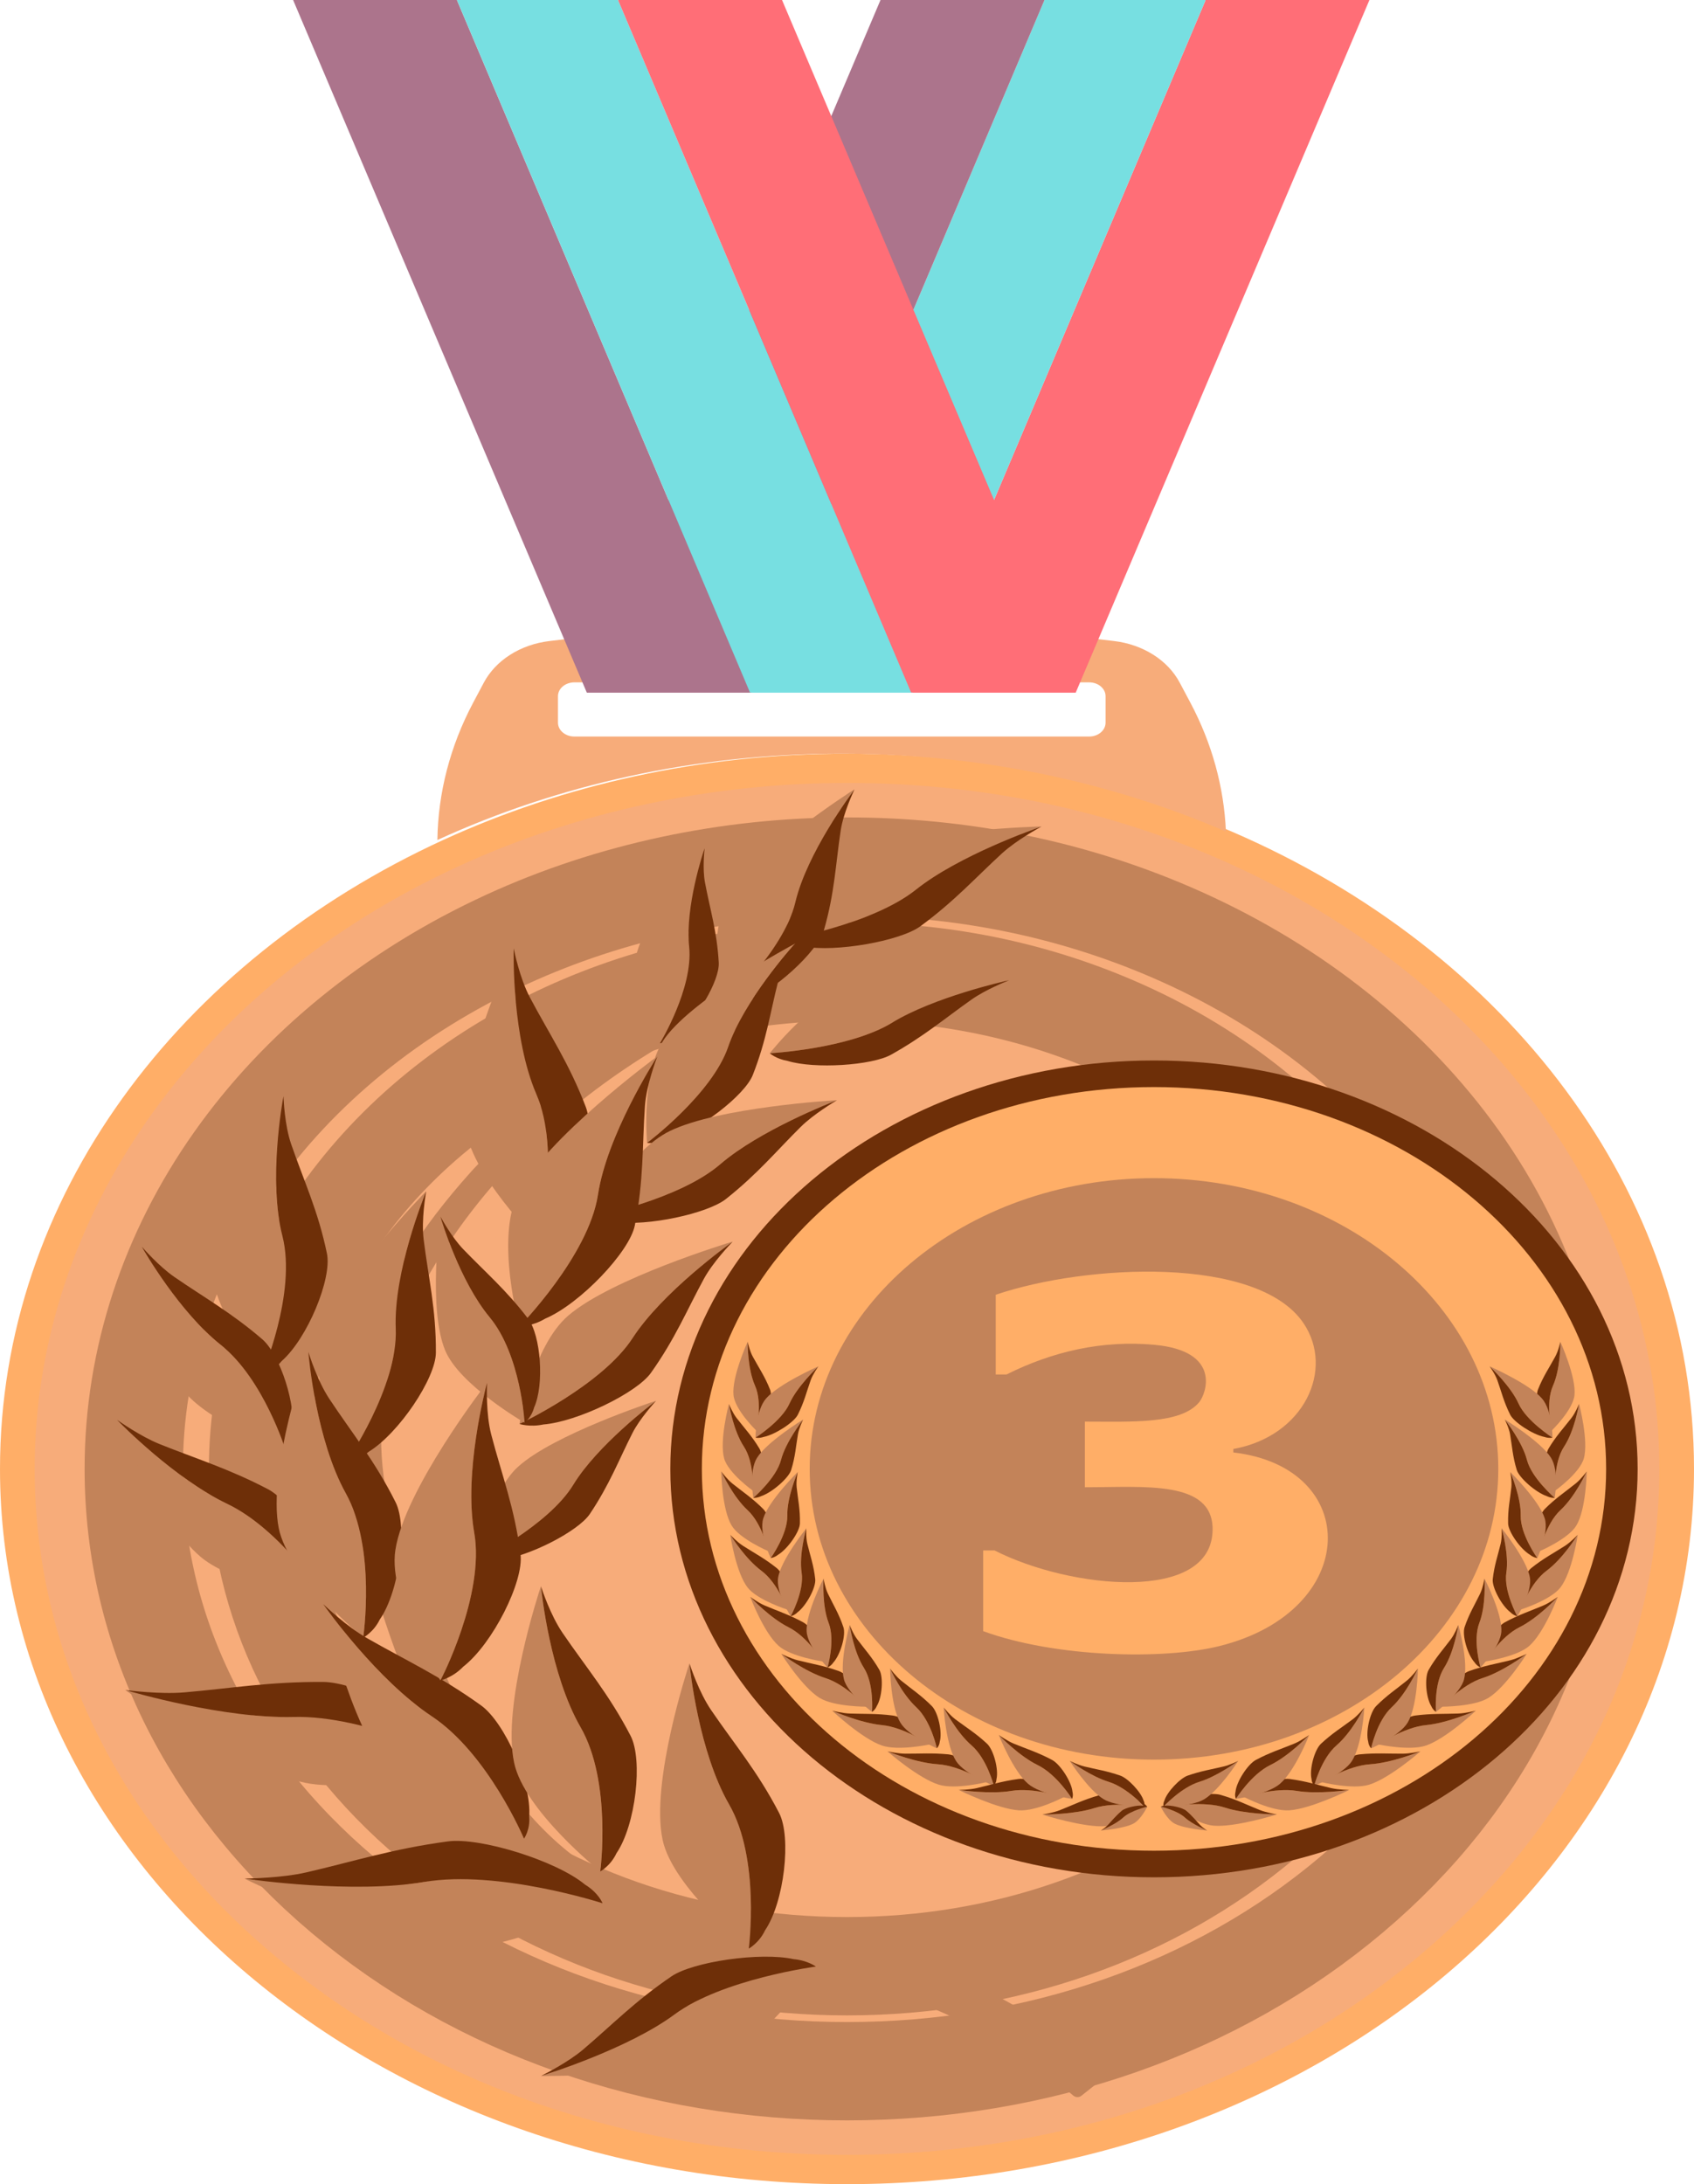 <svg width="45" height="58" viewBox="0 0 45 58" fill="none" xmlns="http://www.w3.org/2000/svg">
<g id="Group 29">
<path id="path310" d="M32.719 22.082C40.009 25.223 45 31.622 45 39.006C45 49.496 34.926 58 22.499 58C10.073 58 0 49.496 0 39.006C0 31.796 4.759 25.524 11.773 22.306C14.96 20.845 18.615 20.014 22.499 20.014C26.179 20.014 29.653 20.759 32.719 22.082Z" fill="#FFAE67"/>
<path id="path312" d="M22.499 57.222C16.735 57.222 11.317 55.328 7.241 51.887C3.166 48.446 0.921 43.872 0.921 39.006C0.921 32.322 5.248 26.184 12.212 22.989C15.349 21.551 18.907 20.791 22.499 20.791C25.952 20.791 29.249 21.458 32.3 22.774C35.789 24.277 38.732 26.557 40.812 29.365C42.949 32.251 44.079 35.585 44.079 39.006C44.079 43.872 41.834 48.446 37.759 51.887C33.683 55.328 28.263 57.222 22.499 57.222Z" fill="#F7AC7A"/>
<path id="path314" d="M22.5 55.001C17.439 55.001 12.681 53.337 9.102 50.316C5.524 47.295 3.553 43.279 3.553 39.006C3.553 33.137 7.352 27.748 13.468 24.943C16.222 23.68 19.345 23.012 22.5 23.012C25.532 23.012 28.427 23.598 31.106 24.753C34.169 26.074 36.753 28.075 38.58 30.541C40.456 33.075 41.448 36.002 41.448 39.006C41.448 43.279 39.477 47.295 35.898 50.316C32.319 53.337 27.561 55.001 22.5 55.001Z" stroke="#C38359" stroke-width="2.611" stroke-miterlimit="10"/>
<path id="path316" d="M22.5 49.852C19.067 49.852 15.841 48.724 13.415 46.676C10.988 44.627 9.652 41.904 9.652 39.006C9.652 35.027 12.228 31.372 16.375 29.47C18.242 28.614 20.36 28.161 22.5 28.161C24.555 28.161 26.518 28.558 28.335 29.342C30.412 30.237 32.164 31.594 33.403 33.266C34.675 34.984 35.348 36.969 35.348 39.006C35.348 41.904 34.011 44.627 31.585 46.676C29.158 48.724 25.931 49.852 22.5 49.852V49.852Z" stroke="#F7AC7A" stroke-width="1.865" stroke-miterlimit="10"/>
<path id="path318" d="M22.5 52.213C18.321 52.213 14.392 50.839 11.438 48.345C8.483 45.85 6.855 42.534 6.855 39.006C6.855 34.16 9.992 29.711 15.042 27.394C17.316 26.352 19.895 25.8 22.5 25.8C25.003 25.8 27.393 26.284 29.605 27.238C32.135 28.328 34.268 29.981 35.776 32.017C37.326 34.109 38.145 36.526 38.145 39.006C38.145 42.534 36.517 45.85 33.562 48.345C30.607 50.839 26.679 52.213 22.5 52.213V52.213Z" stroke="#C38359" stroke-width="2.611" stroke-miterlimit="10"/>
<path id="path320" d="M29.369 19.19V18.488C29.369 18.284 29.174 18.12 28.933 18.12H15.258C15.017 18.12 14.822 18.284 14.822 18.488V19.19C14.822 19.394 15.017 19.559 15.258 19.559H28.933C29.174 19.559 29.369 19.394 29.369 19.19ZM31.624 18.664C32.197 19.743 32.515 20.904 32.566 22.082C29.5 20.759 26.025 20.013 22.346 20.013C18.461 20.013 14.807 20.845 11.619 22.306C11.636 21.051 11.959 19.811 12.567 18.664L12.851 18.13C13.168 17.532 13.827 17.114 14.596 17.023L15.434 16.924C19.853 16.401 24.338 16.401 28.758 16.924L29.595 17.023C30.364 17.114 31.023 17.532 31.34 18.13L31.624 18.664Z" fill="#F7AC7A"/>
<path id="path322" d="M36.378 -1.33514e-05L28.577 18.39H24.242L32.021 0.015V-1.33514e-05H36.378Z" fill="#FF6E77"/>
<path id="path324" d="M32.021 -1.33514e-05V0.015L24.242 18.39H19.962L27.74 0.015V-1.33514e-05H32.021Z" fill="#77DFE1"/>
<path id="path326" d="M27.74 -1.33514e-05V0.015L19.961 18.39H15.588L23.39 -1.33514e-05H27.74Z" fill="#AC748C"/>
<path id="path328" d="M43.503 39.007C43.503 44.997 37.751 49.852 30.655 49.852C23.559 49.852 17.807 44.997 17.807 39.007C17.807 33.017 23.559 28.161 30.655 28.161C37.751 28.161 43.503 33.017 43.503 39.007Z" fill="#6E2F08"/>
<path id="path330" d="M7.786 -1.33514e-05L15.587 18.39H19.922L12.143 0.015V-1.33514e-05H7.786Z" fill="#AC748C"/>
<path id="path332" d="M12.144 -1.33514e-05V0.015L19.923 18.39H24.203L16.424 0.015V-1.33514e-05H12.144Z" fill="#77DFE1"/>
<path id="path334" d="M16.424 -1.33514e-05V0.015L24.203 18.39H28.576L20.774 -1.33514e-05H16.424Z" fill="#FF6E77"/>
<path id="path336" d="M42.666 39.007C42.666 44.606 37.289 49.146 30.655 49.146C24.021 49.146 18.644 44.606 18.644 39.007C18.644 33.407 24.021 28.867 30.655 28.867C37.289 28.867 42.666 33.407 42.666 39.007Z" fill="#FFAE67"/>
<path id="path338" d="M39.801 39.007C39.801 43.271 35.706 46.727 30.655 46.727C25.604 46.727 21.509 43.271 21.509 39.007C21.509 34.743 25.604 31.286 30.655 31.286C35.706 31.286 39.801 34.743 39.801 39.007Z" fill="#C38359"/>
<path id="path340" d="M19.861 35.629C19.861 35.63 19.862 35.631 19.862 35.632C19.861 35.679 19.858 36.353 20.058 36.8C20.265 37.265 20.088 37.986 20.088 37.986C20.088 37.986 19.525 37.444 19.485 37.047C19.436 36.57 19.848 35.658 19.861 35.629Z" fill="#C38359"/>
<path id="path342" d="M19.996 36.023C20.155 36.317 20.319 36.552 20.457 36.903C20.537 37.107 20.418 37.631 20.237 37.848C20.178 37.947 20.089 37.986 20.089 37.986C20.089 37.986 20.265 37.265 20.058 36.8C19.858 36.353 19.861 35.679 19.862 35.632C19.868 35.657 19.913 35.87 19.996 36.023Z" fill="#6E2F08"/>
<path id="path344" d="M21.742 36.282C21.741 36.282 21.741 36.283 21.741 36.283C21.703 36.318 21.174 36.823 20.973 37.27C20.766 37.734 20.07 38.178 20.07 38.178C20.07 38.178 20.07 37.457 20.351 37.136C20.687 36.751 21.71 36.295 21.742 36.282Z" fill="#C38359"/>
<path id="path346" d="M21.535 36.652C21.425 36.961 21.364 37.229 21.193 37.569C21.094 37.768 20.595 38.095 20.289 38.157C20.167 38.198 20.07 38.178 20.07 38.178C20.07 38.178 20.766 37.735 20.973 37.27C21.174 36.823 21.703 36.318 21.741 36.283C21.725 36.306 21.593 36.49 21.535 36.652Z" fill="#6E2F08"/>
<path id="path348" d="M19.364 37.281C19.364 37.282 19.364 37.282 19.364 37.283C19.372 37.329 19.486 37.997 19.761 38.415C20.046 38.849 19.997 39.584 19.997 39.584C19.997 39.584 19.345 39.117 19.237 38.73C19.106 38.264 19.355 37.31 19.364 37.281Z" fill="#C38359"/>
<path id="path350" d="M19.565 37.653C19.774 37.924 19.977 38.137 20.174 38.467C20.289 38.659 20.262 39.192 20.12 39.429C20.079 39.534 19.998 39.584 19.998 39.584C19.998 39.584 20.047 38.849 19.761 38.415C19.486 37.997 19.372 37.329 19.365 37.283C19.375 37.308 19.457 37.512 19.565 37.653Z" fill="#6E2F08"/>
<path id="path352" d="M21.338 37.694C21.337 37.694 21.337 37.695 21.337 37.695C21.306 37.735 20.869 38.299 20.749 38.767C20.624 39.252 20.012 39.776 20.012 39.776C20.012 39.776 19.888 39.063 20.11 38.712C20.375 38.288 21.308 37.711 21.338 37.694Z" fill="#C38359"/>
<path id="path354" d="M21.197 38.086C21.142 38.405 21.128 38.678 21.017 39.035C20.954 39.244 20.517 39.629 20.225 39.728C20.112 39.784 20.012 39.776 20.012 39.776C20.012 39.776 20.623 39.252 20.748 38.767C20.869 38.299 21.305 37.735 21.336 37.695C21.324 37.72 21.226 37.919 21.197 38.086Z" fill="#6E2F08"/>
<path id="path356" d="M19.159 39.074C19.16 39.074 19.16 39.075 19.16 39.075C19.18 39.119 19.474 39.746 19.857 40.1C20.253 40.466 20.407 41.19 20.407 41.19C20.407 41.19 19.645 40.864 19.434 40.508C19.178 40.08 19.159 39.104 19.159 39.074Z" fill="#C38359"/>
<path id="path358" d="M19.457 39.397C19.735 39.62 19.991 39.787 20.272 40.069C20.437 40.233 20.558 40.757 20.484 41.015C20.473 41.126 20.408 41.19 20.408 41.19C20.408 41.19 20.254 40.466 19.857 40.1C19.474 39.746 19.181 39.119 19.161 39.075C19.177 39.097 19.313 39.281 19.457 39.397Z" fill="#6E2F08"/>
<path id="path360" d="M21.191 39.089C21.191 39.09 21.191 39.091 21.191 39.091C21.172 39.135 20.902 39.77 20.913 40.248C20.924 40.745 20.473 41.374 20.473 41.374C20.473 41.374 20.157 40.705 20.276 40.32C20.419 39.856 21.168 39.112 21.191 39.089Z" fill="#C38359"/>
<path id="path362" d="M21.163 39.498C21.197 39.82 21.259 40.088 21.249 40.457C21.244 40.672 20.925 41.133 20.669 41.286C20.574 41.363 20.474 41.374 20.474 41.374C20.474 41.374 20.925 40.745 20.914 40.248C20.903 39.77 21.172 39.135 21.192 39.091C21.187 39.117 21.145 39.33 21.163 39.498Z" fill="#6E2F08"/>
<path id="path364" d="M19.399 40.755C19.399 40.756 19.4 40.756 19.4 40.757C19.426 40.798 19.799 41.394 20.226 41.71C20.667 42.037 20.915 42.743 20.915 42.743C20.915 42.743 20.115 42.489 19.858 42.155C19.549 41.753 19.403 40.785 19.399 40.755Z" fill="#C38359"/>
<path id="path366" d="M19.737 41.049C20.041 41.244 20.317 41.387 20.634 41.641C20.819 41.789 21.007 42.299 20.968 42.562C20.971 42.673 20.914 42.743 20.914 42.743C20.914 42.743 20.667 42.037 20.225 41.71C19.799 41.394 19.425 40.798 19.4 40.757C19.419 40.777 19.578 40.946 19.737 41.049Z" fill="#6E2F08"/>
<path id="path368" d="M21.421 40.582C21.421 40.583 21.421 40.583 21.421 40.584C21.408 40.63 21.222 41.285 21.295 41.76C21.371 42.252 21.005 42.92 21.005 42.92C21.005 42.92 20.603 42.284 20.671 41.89C20.753 41.416 21.401 40.607 21.421 40.582Z" fill="#C38359"/>
<path id="path370" d="M21.445 40.991C21.521 41.308 21.617 41.568 21.656 41.936C21.679 42.151 21.422 42.638 21.186 42.814C21.102 42.899 21.004 42.92 21.004 42.92C21.004 42.92 21.371 42.252 21.295 41.76C21.222 41.285 21.407 40.63 21.421 40.584C21.419 40.61 21.406 40.826 21.445 40.991Z" fill="#6E2F08"/>
<path id="path372" d="M19.928 42.404C19.928 42.404 19.929 42.404 19.929 42.405C19.964 42.442 20.462 42.969 20.95 43.213C21.456 43.465 21.854 44.12 21.854 44.12C21.854 44.12 21.012 43.996 20.687 43.708C20.294 43.362 19.939 42.433 19.928 42.404Z" fill="#C38359"/>
<path id="path374" d="M20.325 42.639C20.667 42.784 20.969 42.881 21.337 43.081C21.551 43.198 21.848 43.669 21.867 43.934C21.895 44.042 21.854 44.12 21.854 44.12C21.854 44.12 21.456 43.465 20.95 43.213C20.462 42.969 19.964 42.442 19.93 42.405C19.954 42.422 20.146 42.564 20.325 42.639Z" fill="#6E2F08"/>
<path id="path376" d="M21.877 41.918C21.877 41.918 21.877 41.919 21.877 41.919C21.874 41.967 21.836 42.64 22.012 43.095C22.195 43.566 21.982 44.28 21.982 44.28C21.982 44.28 21.447 43.717 21.428 43.32C21.403 42.841 21.863 41.945 21.877 41.918Z" fill="#C38359"/>
<path id="path378" d="M21.991 42.316C22.135 42.615 22.286 42.856 22.405 43.211C22.475 43.419 22.329 43.937 22.137 44.148C22.073 44.244 21.982 44.28 21.982 44.28C21.982 44.28 22.195 43.566 22.012 43.095C21.836 42.64 21.874 41.967 21.877 41.919C21.882 41.945 21.916 42.159 21.991 42.316Z" fill="#6E2F08"/>
<path id="path380" d="M20.753 43.916C20.754 43.916 20.755 43.916 20.755 43.917C20.797 43.948 21.396 44.394 21.927 44.561C22.478 44.735 23.006 45.321 23.006 45.321C23.006 45.321 22.151 45.323 21.771 45.087C21.313 44.804 20.77 43.943 20.753 43.916Z" fill="#C38359"/>
<path id="path382" d="M21.192 44.089C21.559 44.181 21.877 44.231 22.28 44.374C22.516 44.458 22.905 44.877 22.98 45.135C23.029 45.238 23.005 45.321 23.005 45.321C23.005 45.321 22.478 44.735 21.927 44.561C21.396 44.394 20.796 43.948 20.755 43.917C20.782 43.93 21.001 44.041 21.192 44.089Z" fill="#6E2F08"/>
<path id="path384" d="M22.571 43.149C22.571 43.15 22.572 43.15 22.572 43.151C22.578 43.197 22.681 43.866 22.949 44.288C23.226 44.725 23.164 45.459 23.164 45.459C23.164 45.459 22.521 44.984 22.419 44.596C22.297 44.128 22.563 43.178 22.571 43.149Z" fill="#C38359"/>
<path id="path386" d="M22.766 43.524C22.97 43.797 23.169 44.012 23.36 44.344C23.471 44.538 23.435 45.071 23.29 45.306C23.247 45.411 23.164 45.459 23.164 45.459C23.164 45.459 23.226 44.725 22.948 44.288C22.68 43.866 22.578 43.197 22.572 43.151C22.582 43.176 22.659 43.381 22.766 43.524Z" fill="#6E2F08"/>
<path id="path388" d="M22.103 45.425C22.104 45.426 22.105 45.426 22.105 45.426C22.154 45.448 22.865 45.756 23.428 45.81C24.012 45.865 24.693 46.324 24.693 46.324C24.693 46.324 23.865 46.502 23.428 46.352C22.902 46.172 22.127 45.448 22.103 45.425Z" fill="#C38359"/>
<path id="path390" d="M22.579 45.503C22.962 45.517 23.285 45.5 23.717 45.556C23.97 45.588 24.468 45.915 24.615 46.15C24.693 46.239 24.693 46.325 24.693 46.325C24.693 46.325 24.013 45.865 23.428 45.81C22.865 45.756 22.154 45.448 22.105 45.426C22.135 45.433 22.38 45.496 22.579 45.503Z" fill="#6E2F08"/>
<path id="path392" d="M23.645 44.308C23.645 44.308 23.645 44.309 23.646 44.309C23.666 44.353 23.958 44.981 24.339 45.334C24.735 45.702 24.887 46.426 24.887 46.426C24.887 46.426 24.126 46.098 23.916 45.742C23.661 45.314 23.645 44.338 23.645 44.308Z" fill="#C38359"/>
<path id="path394" d="M23.941 44.631C24.218 44.855 24.473 45.022 24.754 45.305C24.919 45.47 25.037 45.994 24.964 46.252C24.953 46.362 24.887 46.426 24.887 46.426C24.887 46.426 24.735 45.702 24.339 45.334C23.957 44.981 23.665 44.353 23.645 44.309C23.662 44.331 23.797 44.515 23.941 44.631Z" fill="#6E2F08"/>
<path id="path396" d="M23.574 46.506C23.575 46.507 23.576 46.507 23.576 46.507C23.627 46.528 24.349 46.814 24.915 46.85C25.501 46.887 26.201 47.325 26.201 47.325C26.201 47.325 25.382 47.529 24.939 47.392C24.405 47.228 23.599 46.529 23.574 46.506Z" fill="#C38359"/>
<path id="path398" d="M24.054 46.569C24.437 46.571 24.759 46.545 25.193 46.587C25.447 46.612 25.96 46.923 26.116 47.154C26.198 47.241 26.202 47.325 26.202 47.325C26.202 47.325 25.502 46.887 24.916 46.85C24.35 46.814 23.627 46.528 23.577 46.507C23.607 46.513 23.855 46.568 24.054 46.569Z" fill="#6E2F08"/>
<path id="path400" d="M25.068 45.342C25.068 45.343 25.069 45.343 25.069 45.344C25.091 45.387 25.41 46.005 25.806 46.347C26.218 46.702 26.401 47.421 26.401 47.421C26.401 47.421 25.626 47.117 25.4 46.768C25.128 46.347 25.069 45.373 25.068 45.342Z" fill="#C38359"/>
<path id="path402" d="M25.379 45.657C25.665 45.871 25.928 46.031 26.221 46.305C26.392 46.465 26.533 46.984 26.471 47.245C26.464 47.355 26.401 47.421 26.401 47.421C26.401 47.421 26.218 46.702 25.807 46.347C25.41 46.005 25.092 45.387 25.07 45.344C25.088 45.365 25.23 45.544 25.379 45.657Z" fill="#6E2F08"/>
<path id="path404" d="M25.467 47.532C25.468 47.532 25.468 47.531 25.469 47.532C25.524 47.54 26.312 47.651 26.868 47.557C27.444 47.459 28.258 47.722 28.258 47.722C28.258 47.722 27.534 48.104 27.064 48.073C26.498 48.037 25.498 47.547 25.467 47.532Z" fill="#C38359"/>
<path id="path406" d="M25.948 47.483C26.318 47.398 26.619 47.299 27.051 47.241C27.303 47.207 27.896 47.39 28.121 47.576C28.227 47.641 28.258 47.722 28.258 47.722C28.258 47.722 27.444 47.459 26.867 47.557C26.312 47.651 25.524 47.539 25.469 47.531C25.5 47.531 25.756 47.527 25.948 47.483Z" fill="#6E2F08"/>
<path id="path408" d="M27.687 48.185C27.688 48.185 27.688 48.185 27.689 48.185C27.745 48.185 28.544 48.184 29.073 48.013C29.622 47.835 30.477 47.979 30.477 47.979C30.477 47.979 29.838 48.458 29.369 48.494C28.804 48.538 27.721 48.196 27.687 48.185Z" fill="#C38359"/>
<path id="path410" d="M28.152 48.07C28.499 47.933 28.777 47.793 29.191 47.675C29.433 47.606 30.054 47.703 30.312 47.855C30.43 47.904 30.476 47.979 30.476 47.979C30.476 47.979 29.622 47.835 29.073 48.013C28.543 48.184 27.745 48.185 27.689 48.185C27.72 48.18 27.971 48.141 28.152 48.07Z" fill="#6E2F08"/>
<path id="path412" d="M26.532 46.07C26.533 46.071 26.534 46.071 26.534 46.072C26.569 46.108 27.073 46.631 27.564 46.87C28.074 47.118 28.48 47.769 28.48 47.769C28.48 47.769 27.637 47.653 27.308 47.367C26.911 47.025 26.543 46.1 26.532 46.07Z" fill="#C38359"/>
<path id="path414" d="M26.931 46.303C27.275 46.444 27.579 46.538 27.948 46.735C28.165 46.85 28.467 47.318 28.49 47.583C28.518 47.691 28.479 47.769 28.479 47.769C28.479 47.769 28.073 47.118 27.563 46.87C27.073 46.631 26.568 46.108 26.533 46.072C26.557 46.089 26.752 46.228 26.931 46.303Z" fill="#6E2F08"/>
<path id="path416" d="M28.416 46.759C28.416 46.76 28.416 46.76 28.417 46.76C28.454 46.787 28.983 47.173 29.45 47.316C29.933 47.464 30.401 47.973 30.401 47.973C30.401 47.973 29.653 47.981 29.318 47.778C28.914 47.533 28.43 46.783 28.416 46.759Z" fill="#C38359"/>
<path id="path418" d="M28.802 46.908C29.124 46.986 29.403 47.027 29.757 47.15C29.964 47.221 30.309 47.586 30.377 47.811C30.421 47.901 30.401 47.973 30.401 47.973C30.401 47.973 29.933 47.464 29.45 47.316C28.983 47.173 28.453 46.787 28.417 46.76C28.441 46.772 28.634 46.867 28.802 46.908Z" fill="#6E2F08"/>
<path id="path420" d="M29.243 48.611C29.243 48.61 29.243 48.61 29.244 48.61C29.269 48.599 29.638 48.444 29.837 48.263C30.042 48.074 30.477 47.976 30.477 47.976C30.477 47.976 30.311 48.321 30.104 48.428C29.855 48.558 29.261 48.609 29.243 48.611Z" fill="#C38359"/>
<path id="path422" d="M29.426 48.467C29.549 48.337 29.64 48.219 29.8 48.084C29.892 48.005 30.206 47.929 30.367 47.95C30.434 47.95 30.477 47.976 30.477 47.976C30.477 47.976 30.042 48.074 29.837 48.263C29.638 48.444 29.269 48.599 29.244 48.61C29.256 48.602 29.362 48.535 29.426 48.467Z" fill="#6E2F08"/>
<path id="path424" d="M41.449 35.629C41.449 35.63 41.449 35.631 41.449 35.632C41.449 35.679 41.453 36.353 41.253 36.8C41.046 37.265 41.222 37.986 41.222 37.986C41.222 37.986 41.785 37.444 41.825 37.047C41.874 36.57 41.462 35.658 41.449 35.629Z" fill="#C38359"/>
<path id="path426" d="M41.315 36.023C41.156 36.317 40.992 36.552 40.854 36.903C40.774 37.107 40.893 37.631 41.074 37.848C41.133 37.947 41.222 37.986 41.222 37.986C41.222 37.986 41.046 37.265 41.253 36.8C41.453 36.353 41.45 35.679 41.449 35.632C41.443 35.657 41.398 35.87 41.315 36.023Z" fill="#6E2F08"/>
<path id="path428" d="M39.569 36.282C39.57 36.282 39.57 36.283 39.571 36.283C39.608 36.318 40.138 36.823 40.338 37.27C40.545 37.734 41.241 38.178 41.241 38.178C41.241 38.178 41.241 37.457 40.961 37.136C40.624 36.751 39.601 36.295 39.569 36.282Z" fill="#C38359"/>
<path id="path430" d="M39.776 36.652C39.886 36.961 39.947 37.229 40.118 37.569C40.218 37.768 40.717 38.095 41.022 38.157C41.144 38.198 41.242 38.178 41.242 38.178C41.242 38.178 40.546 37.735 40.338 37.27C40.138 36.823 39.608 36.318 39.571 36.283C39.586 36.306 39.719 36.49 39.776 36.652Z" fill="#6E2F08"/>
<path id="path432" d="M41.947 37.281C41.947 37.282 41.946 37.282 41.946 37.283C41.939 37.329 41.825 37.997 41.55 38.415C41.264 38.849 41.313 39.584 41.313 39.584C41.313 39.584 41.965 39.117 42.073 38.73C42.205 38.264 41.955 37.31 41.947 37.281Z" fill="#C38359"/>
<path id="path434" d="M41.745 37.653C41.536 37.924 41.333 38.137 41.136 38.467C41.021 38.659 41.048 39.192 41.19 39.429C41.231 39.534 41.312 39.584 41.312 39.584C41.312 39.584 41.263 38.849 41.549 38.415C41.824 37.997 41.938 37.329 41.945 37.283C41.935 37.308 41.854 37.512 41.745 37.653Z" fill="#6E2F08"/>
<path id="path436" d="M39.974 37.694C39.974 37.694 39.974 37.695 39.975 37.695C40.006 37.735 40.442 38.299 40.563 38.767C40.687 39.252 41.299 39.776 41.299 39.776C41.299 39.776 41.423 39.063 41.202 38.712C40.936 38.288 40.003 37.711 39.974 37.694Z" fill="#C38359"/>
<path id="path438" d="M40.114 38.086C40.169 38.405 40.182 38.678 40.292 39.035C40.357 39.244 40.794 39.629 41.085 39.728C41.199 39.784 41.299 39.776 41.299 39.776C41.299 39.776 40.687 39.252 40.562 38.767C40.442 38.299 40.005 37.735 39.974 37.695C39.986 37.72 40.085 37.919 40.114 38.086Z" fill="#6E2F08"/>
<path id="path440" d="M42.151 39.074C42.151 39.074 42.15 39.075 42.15 39.075C42.13 39.119 41.836 39.746 41.454 40.1C41.057 40.466 40.903 41.19 40.903 41.19C40.903 41.19 41.665 40.864 41.876 40.508C42.132 40.08 42.151 39.104 42.151 39.074Z" fill="#C38359"/>
<path id="path442" d="M41.853 39.397C41.576 39.62 41.32 39.787 41.038 40.069C40.874 40.233 40.753 40.757 40.827 41.015C40.838 41.126 40.903 41.19 40.903 41.19C40.903 41.19 41.057 40.466 41.454 40.1C41.837 39.746 42.13 39.119 42.15 39.075C42.133 39.097 41.998 39.281 41.853 39.397Z" fill="#6E2F08"/>
<path id="path444" d="M40.119 39.089C40.12 39.09 40.119 39.091 40.12 39.091C40.139 39.135 40.408 39.77 40.398 40.248C40.386 40.745 40.837 41.374 40.837 41.374C40.837 41.374 41.154 40.705 41.035 40.32C40.892 39.856 40.143 39.112 40.119 39.089Z" fill="#C38359"/>
<path id="path446" d="M40.148 39.498C40.114 39.82 40.052 40.088 40.062 40.457C40.066 40.672 40.385 41.133 40.642 41.286C40.737 41.363 40.837 41.374 40.837 41.374C40.837 41.374 40.385 40.745 40.397 40.248C40.408 39.77 40.139 39.135 40.119 39.091C40.124 39.117 40.166 39.33 40.148 39.498Z" fill="#6E2F08"/>
<path id="path448" d="M41.912 40.755C41.911 40.756 41.911 40.756 41.91 40.757C41.885 40.798 41.511 41.394 41.085 41.71C40.643 42.037 40.396 42.743 40.396 42.743C40.396 42.743 41.196 42.489 41.452 42.155C41.762 41.753 41.908 40.785 41.912 40.755Z" fill="#C38359"/>
<path id="path450" d="M41.574 41.049C41.269 41.244 40.993 41.387 40.676 41.641C40.491 41.789 40.303 42.299 40.342 42.562C40.339 42.673 40.396 42.743 40.396 42.743C40.396 42.743 40.643 42.037 41.085 41.71C41.511 41.394 41.885 40.798 41.91 40.757C41.891 40.777 41.732 40.946 41.574 41.049Z" fill="#6E2F08"/>
<path id="path452" d="M39.89 40.582C39.89 40.583 39.89 40.583 39.89 40.584C39.904 40.63 40.089 41.285 40.016 41.76C39.939 42.252 40.306 42.92 40.306 42.92C40.306 42.92 40.708 42.284 40.64 41.89C40.558 41.416 39.91 40.607 39.89 40.582Z" fill="#C38359"/>
<path id="path454" d="M39.865 40.991C39.789 41.308 39.694 41.568 39.654 41.936C39.631 42.151 39.889 42.638 40.124 42.814C40.208 42.899 40.306 42.92 40.306 42.92C40.306 42.92 39.939 42.252 40.015 41.76C40.089 41.285 39.903 40.63 39.89 40.584C39.891 40.61 39.904 40.826 39.865 40.991Z" fill="#6E2F08"/>
<path id="path456" d="M41.382 42.404C41.382 42.404 41.381 42.404 41.38 42.405C41.346 42.442 40.848 42.969 40.36 43.213C39.854 43.465 39.456 44.12 39.456 44.12C39.456 44.12 40.297 43.996 40.623 43.708C41.016 43.362 41.371 42.433 41.382 42.404Z" fill="#C38359"/>
<path id="path458" d="M40.986 42.639C40.644 42.784 40.341 42.881 39.974 43.081C39.76 43.198 39.463 43.669 39.444 43.934C39.416 44.042 39.457 44.12 39.457 44.12C39.457 44.12 39.854 43.465 40.361 43.213C40.849 42.969 41.347 42.442 41.381 42.405C41.357 42.422 41.165 42.564 40.986 42.639Z" fill="#6E2F08"/>
<path id="path460" d="M39.434 41.918C39.434 41.918 39.433 41.919 39.434 41.919C39.437 41.967 39.475 42.64 39.299 43.095C39.116 43.566 39.329 44.28 39.329 44.28C39.329 44.28 39.864 43.717 39.883 43.32C39.907 42.841 39.448 41.945 39.434 41.918Z" fill="#C38359"/>
<path id="path462" d="M39.32 42.316C39.176 42.615 39.024 42.856 38.905 43.211C38.836 43.419 38.981 43.937 39.174 44.148C39.238 44.244 39.329 44.28 39.329 44.28C39.329 44.28 39.116 43.566 39.298 43.095C39.475 42.64 39.437 41.967 39.434 41.919C39.429 41.945 39.395 42.159 39.32 42.316Z" fill="#6E2F08"/>
<path id="path464" d="M40.557 43.916C40.556 43.916 40.556 43.916 40.555 43.917C40.514 43.948 39.914 44.394 39.383 44.561C38.832 44.735 38.305 45.321 38.305 45.321C38.305 45.321 39.159 45.323 39.539 45.087C39.998 44.804 40.541 43.943 40.557 43.916Z" fill="#C38359"/>
<path id="path466" d="M40.117 44.089C39.75 44.181 39.433 44.231 39.029 44.374C38.794 44.458 38.405 44.877 38.33 45.135C38.281 45.238 38.304 45.321 38.304 45.321C38.304 45.321 38.832 44.735 39.383 44.561C39.914 44.394 40.514 43.948 40.555 43.917C40.528 43.93 40.309 44.041 40.117 44.089Z" fill="#6E2F08"/>
<path id="path468" d="M38.739 43.149C38.739 43.15 38.739 43.15 38.739 43.151C38.732 43.197 38.63 43.866 38.362 44.288C38.084 44.725 38.146 45.459 38.146 45.459C38.146 45.459 38.79 44.984 38.891 44.596C39.014 44.128 38.748 43.178 38.739 43.149Z" fill="#C38359"/>
<path id="path470" d="M38.545 43.524C38.341 43.797 38.142 44.012 37.951 44.344C37.839 44.538 37.875 45.071 38.021 45.306C38.064 45.411 38.146 45.459 38.146 45.459C38.146 45.459 38.084 44.725 38.362 44.288C38.63 43.866 38.732 43.197 38.739 43.151C38.729 43.176 38.651 43.381 38.545 43.524Z" fill="#6E2F08"/>
<path id="path472" d="M39.208 45.425C39.207 45.426 39.206 45.426 39.206 45.426C39.156 45.448 38.446 45.756 37.883 45.81C37.298 45.865 36.618 46.324 36.618 46.324C36.618 46.324 37.446 46.502 37.883 46.352C38.408 46.172 39.184 45.448 39.208 45.425Z" fill="#C38359"/>
<path id="path474" d="M38.732 45.503C38.349 45.517 38.026 45.5 37.594 45.556C37.342 45.588 36.843 45.915 36.696 46.15C36.618 46.239 36.618 46.325 36.618 46.325C36.618 46.325 37.298 45.865 37.883 45.81C38.446 45.756 39.156 45.448 39.206 45.426C39.176 45.433 38.931 45.496 38.732 45.503Z" fill="#6E2F08"/>
<path id="path476" d="M37.666 44.308C37.665 44.308 37.665 44.309 37.664 44.309C37.645 44.353 37.352 44.981 36.971 45.334C36.575 45.702 36.423 46.426 36.423 46.426C36.423 46.426 37.184 46.098 37.395 45.742C37.649 45.314 37.666 44.338 37.666 44.308Z" fill="#C38359"/>
<path id="path478" d="M37.369 44.631C37.092 44.855 36.837 45.022 36.556 45.305C36.391 45.47 36.273 45.994 36.346 46.252C36.357 46.362 36.423 46.426 36.423 46.426C36.423 46.426 36.575 45.702 36.971 45.334C37.352 44.981 37.645 44.353 37.664 44.309C37.648 44.331 37.513 44.515 37.369 44.631Z" fill="#6E2F08"/>
<path id="path480" d="M37.735 46.506C37.735 46.507 37.734 46.507 37.733 46.507C37.683 46.528 36.96 46.814 36.395 46.85C35.809 46.887 35.108 47.325 35.108 47.325C35.108 47.325 35.928 47.529 36.371 47.392C36.904 47.228 37.711 46.529 37.735 46.506Z" fill="#C38359"/>
<path id="path482" d="M37.256 46.569C36.873 46.571 36.551 46.545 36.117 46.587C35.863 46.612 35.351 46.923 35.194 47.154C35.113 47.241 35.108 47.325 35.108 47.325C35.108 47.325 35.809 46.887 36.395 46.85C36.96 46.814 37.683 46.528 37.733 46.507C37.703 46.513 37.456 46.568 37.256 46.569Z" fill="#6E2F08"/>
<path id="path484" d="M36.243 45.342C36.242 45.343 36.242 45.343 36.242 45.344C36.22 45.387 35.901 46.005 35.504 46.347C35.093 46.702 34.91 47.421 34.91 47.421C34.91 47.421 35.685 47.117 35.91 46.768C36.183 46.347 36.242 45.373 36.243 45.342Z" fill="#C38359"/>
<path id="path486" d="M35.932 45.657C35.646 45.871 35.384 46.031 35.091 46.305C34.919 46.465 34.778 46.984 34.841 47.245C34.847 47.355 34.911 47.421 34.911 47.421C34.911 47.421 35.094 46.702 35.505 46.347C35.901 46.005 36.22 45.387 36.242 45.344C36.224 45.365 36.082 45.544 35.932 45.657Z" fill="#6E2F08"/>
<path id="path488" d="M35.844 47.532C35.844 47.532 35.843 47.531 35.842 47.532C35.787 47.54 35 47.651 34.444 47.557C33.867 47.459 33.053 47.722 33.053 47.722C33.053 47.722 33.778 48.104 34.248 48.073C34.813 48.037 35.813 47.547 35.844 47.532Z" fill="#C38359"/>
<path id="path490" d="M35.363 47.483C34.994 47.398 34.692 47.299 34.26 47.241C34.008 47.207 33.415 47.39 33.191 47.576C33.084 47.641 33.053 47.722 33.053 47.722C33.053 47.722 33.867 47.459 34.444 47.557C35 47.651 35.787 47.539 35.842 47.531C35.811 47.531 35.556 47.527 35.363 47.483Z" fill="#6E2F08"/>
<path id="path492" d="M34.779 46.07C34.779 46.071 34.778 46.071 34.777 46.072C34.743 46.108 34.238 46.631 33.747 46.87C33.237 47.118 32.831 47.769 32.831 47.769C32.831 47.769 33.675 47.653 34.004 47.367C34.4 47.025 34.768 46.1 34.779 46.07Z" fill="#C38359"/>
<path id="path494" d="M34.379 46.303C34.035 46.444 33.731 46.538 33.361 46.735C33.145 46.85 32.843 47.318 32.82 47.583C32.791 47.691 32.831 47.769 32.831 47.769C32.831 47.769 33.237 47.118 33.746 46.87C34.237 46.631 34.742 46.108 34.776 46.072C34.752 46.089 34.558 46.228 34.379 46.303Z" fill="#6E2F08"/>
<path id="path496" d="M33.925 48.182C33.924 48.182 33.923 48.182 33.922 48.182C33.867 48.182 33.068 48.175 32.54 48.001C31.993 47.82 31.137 47.959 31.137 47.959C31.137 47.959 31.771 48.442 32.241 48.481C32.805 48.528 33.891 48.193 33.925 48.182Z" fill="#C38359"/>
<path id="path498" d="M33.46 48.063C33.115 47.925 32.838 47.783 32.425 47.663C32.183 47.592 31.561 47.686 31.302 47.836C31.184 47.884 31.137 47.959 31.137 47.959C31.137 47.959 31.993 47.82 32.54 48.001C33.068 48.175 33.867 48.182 33.922 48.182C33.892 48.176 33.641 48.135 33.46 48.063Z" fill="#6E2F08"/>
<path id="path500" d="M32.894 46.759C32.893 46.76 32.893 46.76 32.892 46.76C32.856 46.787 32.326 47.173 31.86 47.316C31.375 47.464 30.908 47.973 30.908 47.973C30.908 47.973 31.656 47.981 31.991 47.778C32.395 47.533 32.879 46.783 32.894 46.759Z" fill="#C38359"/>
<path id="path502" d="M32.508 46.908C32.186 46.986 31.908 47.027 31.553 47.15C31.346 47.221 31.001 47.586 30.933 47.811C30.889 47.901 30.909 47.973 30.909 47.973C30.909 47.973 31.377 47.464 31.861 47.316C32.327 47.173 32.857 46.787 32.893 46.76C32.87 46.772 32.677 46.867 32.508 46.908Z" fill="#6E2F08"/>
<path id="path504" d="M32.068 48.611C32.068 48.61 32.068 48.61 32.067 48.61C32.041 48.599 31.672 48.444 31.474 48.263C31.268 48.074 30.834 47.976 30.834 47.976C30.834 47.976 30.999 48.321 31.207 48.428C31.456 48.558 32.05 48.609 32.068 48.611Z" fill="#C38359"/>
<path id="path506" d="M31.884 48.467C31.761 48.337 31.671 48.219 31.511 48.084C31.418 48.005 31.104 47.929 30.944 47.95C30.876 47.95 30.834 47.976 30.834 47.976C30.834 47.976 31.268 48.074 31.474 48.263C31.672 48.444 32.041 48.599 32.067 48.61C32.054 48.602 31.949 48.535 31.884 48.467Z" fill="#6E2F08"/>
<path id="path508" d="M25.255 25.003C19.254 26.027 14.7 29.049 12.125 32.713C10.004 35.729 9.703 38.154 10.6 41.029C14.933 55.525 21.085 47.905 29.352 54.968C29.423 55.03 29.412 55.108 29.354 55.155L28.725 55.654C28.667 55.7 28.574 55.703 28.511 55.648C23.414 51.34 19.459 52.979 15.405 50.591C11.962 48.538 10.472 44.252 9.533 40.685C8.618 37.189 9.86 34.068 12.497 31.134C12.654 30.952 13.152 30.453 13.234 30.375C16.469 27.401 20.246 25.489 25.255 25.003Z" fill="#C38359"/>
<path id="path510" d="M7.53 29.104C7.53 29.106 7.531 29.108 7.53 29.11C7.502 29.256 7.125 31.348 7.501 32.816C7.892 34.339 6.952 36.508 6.952 36.508C6.952 36.508 5.497 34.606 5.59 33.36C5.698 31.859 7.473 29.186 7.53 29.104Z" fill="#C38359"/>
<path id="path512" d="M7.733 30.378C8.068 31.352 8.449 32.146 8.685 33.288C8.823 33.954 8.169 35.534 7.488 36.138C7.251 36.422 6.953 36.508 6.953 36.508C6.953 36.508 7.892 34.339 7.501 32.816C7.125 31.348 7.502 29.256 7.53 29.11C7.535 29.193 7.559 29.869 7.733 30.378Z" fill="#6E2F08"/>
<path id="path514" d="M11.323 31.632C11.322 31.634 11.323 31.635 11.321 31.638C11.263 31.777 10.452 33.779 10.514 35.281C10.578 36.837 9.197 38.832 9.197 38.832C9.197 38.832 8.165 36.742 8.518 35.529C8.94 34.068 11.25 31.704 11.323 31.632Z" fill="#C38359"/>
<path id="path516" d="M11.254 32.915C11.379 33.924 11.586 34.763 11.579 35.922C11.575 36.598 10.598 38.056 9.801 38.547C9.508 38.791 9.196 38.832 9.196 38.832C9.196 38.832 10.577 36.837 10.513 35.281C10.452 33.779 11.262 31.777 11.321 31.638C11.308 31.72 11.189 32.389 11.254 32.915Z" fill="#6E2F08"/>
<path id="path518" d="M3.762 33.1C3.763 33.102 3.765 33.103 3.766 33.105C3.829 33.218 4.762 34.837 5.865 35.713C7.009 36.62 7.592 38.523 7.592 38.523C7.592 38.523 5.485 37.784 4.837 36.873C4.054 35.777 3.77 33.181 3.762 33.1Z" fill="#C38359"/>
<path id="path520" d="M4.632 33.91C5.424 34.456 6.145 34.857 6.964 35.561C7.442 35.971 7.887 37.345 7.755 38.045C7.752 38.342 7.592 38.523 7.592 38.523C7.592 38.523 7.009 36.62 5.865 35.713C4.762 34.837 3.829 33.218 3.766 33.105C3.816 33.16 4.22 33.625 4.632 33.91Z" fill="#6E2F08"/>
<path id="path522" d="M3.104 37.7C3.105 37.702 3.107 37.702 3.109 37.704C3.208 37.806 4.644 39.269 6.035 39.933C7.477 40.621 8.64 42.448 8.64 42.448C8.64 42.448 6.261 42.136 5.326 41.339C4.198 40.382 3.136 37.782 3.104 37.7Z" fill="#C38359"/>
<path id="path524" d="M4.236 38.346C5.21 38.738 6.068 38.996 7.116 39.544C7.728 39.864 8.592 41.178 8.665 41.923C8.749 42.227 8.64 42.448 8.64 42.448C8.64 42.448 7.477 40.621 6.035 39.933C4.644 39.269 3.208 37.806 3.109 37.704C3.177 37.75 3.729 38.141 4.236 38.346Z" fill="#6E2F08"/>
<path id="path526" d="M8.19 35.897C8.19 35.9 8.192 35.901 8.192 35.903C8.204 36.056 8.4 38.243 9.185 39.651C9.999 41.112 9.649 43.488 9.649 43.488C9.649 43.488 7.655 41.853 7.404 40.576C7.099 39.039 8.156 35.992 8.19 35.897Z" fill="#C38359"/>
<path id="path528" d="M8.746 37.143C9.353 38.061 9.957 38.789 10.51 39.895C10.833 40.541 10.608 42.265 10.087 43.008C9.926 43.342 9.648 43.488 9.648 43.488C9.648 43.488 9.999 41.112 9.184 39.651C8.4 38.243 8.204 36.056 8.192 35.903C8.219 35.986 8.43 36.664 8.746 37.143Z" fill="#6E2F08"/>
<path id="path530" d="M3.324 44.877C3.327 44.878 3.329 44.877 3.332 44.879C3.502 44.93 5.959 45.644 7.802 45.594C9.713 45.542 12.158 46.755 12.158 46.755C12.158 46.755 9.59 47.653 8.102 47.341C6.309 46.968 3.413 44.941 3.324 44.877Z" fill="#C38359"/>
<path id="path532" d="M4.899 44.941C6.138 44.834 7.168 44.654 8.591 44.664C9.422 44.669 11.208 45.526 11.81 46.225C12.109 46.482 12.158 46.755 12.158 46.755C12.158 46.755 9.712 45.542 7.801 45.594C5.958 45.644 3.502 44.93 3.331 44.879C3.431 44.89 4.253 44.996 4.899 44.941Z" fill="#6E2F08"/>
<path id="path534" d="M8.583 42.593C8.584 42.595 8.587 42.596 8.588 42.598C8.679 42.73 10.017 44.61 11.467 45.572C12.97 46.569 13.92 48.825 13.92 48.825C13.92 48.825 11.269 48.119 10.367 47.072C9.278 45.814 8.602 42.691 8.583 42.593Z" fill="#C38359"/>
<path id="path536" d="M9.742 43.497C10.772 44.087 11.698 44.508 12.78 45.288C13.412 45.743 14.128 47.369 14.057 48.23C14.09 48.59 13.92 48.825 13.92 48.825C13.92 48.825 12.97 46.569 11.466 45.572C10.017 44.61 8.679 42.73 8.587 42.598C8.655 42.661 9.205 43.188 9.742 43.497Z" fill="#6E2F08"/>
<path id="path538" d="M14.369 42.122C14.37 42.125 14.371 42.126 14.371 42.128C14.385 42.281 14.616 44.465 15.422 45.865C16.259 47.316 15.946 49.696 15.946 49.696C15.946 49.696 13.927 48.084 13.657 46.809C13.328 45.276 14.336 42.217 14.369 42.122Z" fill="#C38359"/>
<path id="path540" d="M14.944 43.362C15.565 44.273 16.18 44.993 16.751 46.094C17.084 46.736 16.887 48.463 16.377 49.211C16.221 49.547 15.946 49.696 15.946 49.696C15.946 49.696 16.259 47.316 15.422 45.865C14.615 44.465 14.385 42.281 14.371 42.128C14.399 42.21 14.62 42.887 14.944 43.362Z" fill="#6E2F08"/>
<path id="path542" d="M18.314 44.171C18.315 44.173 18.316 44.175 18.316 44.177C18.331 44.329 18.561 46.514 19.368 47.914C20.204 49.365 19.892 51.745 19.892 51.745C19.892 51.745 17.872 50.132 17.602 48.858C17.273 47.324 18.282 44.265 18.314 44.171Z" fill="#C38359"/>
<path id="path544" d="M18.89 45.411C19.511 46.322 20.126 47.042 20.696 48.142C21.03 48.784 20.832 50.511 20.323 51.26C20.166 51.595 19.891 51.745 19.891 51.745C19.891 51.745 20.204 49.365 19.367 47.914C18.561 46.514 18.33 44.329 18.316 44.177C18.345 44.259 18.566 44.935 18.89 45.411Z" fill="#6E2F08"/>
<path id="path546" d="M6.495 49.886C6.498 49.886 6.5 49.885 6.503 49.886C6.69 49.914 9.374 50.295 11.268 49.975C13.232 49.643 16.007 50.541 16.007 50.541C16.007 50.541 13.536 51.842 11.935 51.736C10.006 51.612 6.6 49.939 6.495 49.886Z" fill="#C38359"/>
<path id="path548" d="M8.137 49.721C9.395 49.431 10.423 49.096 11.895 48.899C12.754 48.783 14.775 49.41 15.539 50.044C15.901 50.266 16.007 50.541 16.007 50.541C16.007 50.541 13.233 49.643 11.269 49.975C9.374 50.295 6.69 49.914 6.503 49.886C6.609 49.883 7.48 49.872 8.137 49.721Z" fill="#6E2F08"/>
<path id="path550" d="M14.371 55.128C14.373 55.127 14.374 55.126 14.377 55.125C14.527 55.079 16.686 54.403 17.915 53.495C19.189 52.552 21.672 52.223 21.672 52.223C21.672 52.223 20.51 54.056 19.283 54.548C17.807 55.143 14.474 55.129 14.371 55.128Z" fill="#C38359"/>
<path id="path552" d="M15.493 54.423C16.27 53.762 16.856 53.151 17.837 52.482C18.41 52.092 20.205 51.831 21.081 52.025C21.458 52.059 21.673 52.222 21.673 52.222C21.673 52.222 19.19 52.552 17.916 53.495C16.687 54.403 14.528 55.079 14.377 55.125C14.454 55.085 15.087 54.768 15.493 54.423Z" fill="#6E2F08"/>
<path id="path554" d="M27.668 21.947C27.666 21.948 27.665 21.949 27.663 21.95C27.519 21.999 25.474 22.714 24.332 23.625C23.147 24.57 20.775 24.962 20.775 24.962C20.775 24.962 21.813 23.165 22.972 22.654C24.365 22.037 27.569 21.949 27.668 21.947Z" fill="#C38359"/>
<path id="path556" d="M26.62 22.659C25.902 23.317 25.365 23.923 24.45 24.596C23.917 24.988 22.203 25.293 21.352 25.134C20.989 25.113 20.775 24.962 20.775 24.962C20.775 24.962 23.147 24.57 24.332 23.625C25.474 22.714 27.519 21.999 27.663 21.95C27.591 21.99 26.996 22.315 26.62 22.659Z" fill="#6E2F08"/>
<path id="path558" d="M22.7 20.959C22.699 20.96 22.699 20.962 22.697 20.964C22.614 21.073 21.436 22.656 21.128 23.956C20.809 25.305 19.143 26.784 19.143 26.784C19.143 26.784 18.759 24.811 19.353 23.829C20.067 22.645 22.62 21.009 22.7 20.959Z" fill="#C38359"/>
<path id="path560" d="M22.333 22.05C22.198 22.939 22.175 23.695 21.89 24.69C21.724 25.271 20.536 26.356 19.732 26.642C19.422 26.802 19.144 26.784 19.144 26.784C19.144 26.784 20.81 25.305 21.129 23.957C21.436 22.656 22.615 21.073 22.698 20.964C22.667 21.032 22.404 21.587 22.333 22.05Z" fill="#6E2F08"/>
<path id="path562" d="M18.719 22.519C18.718 22.521 18.719 22.522 18.718 22.524C18.683 22.624 18.196 24.074 18.307 25.139C18.422 26.244 17.53 27.706 17.53 27.706C17.53 27.706 16.703 26.253 16.899 25.38C17.134 24.327 18.67 22.574 18.719 22.519Z" fill="#C38359"/>
<path id="path564" d="M18.727 23.434C18.861 24.148 19.047 24.737 19.093 25.561C19.121 26.042 18.492 27.109 17.947 27.484C17.75 27.667 17.53 27.706 17.53 27.706C17.53 27.706 18.422 26.244 18.307 25.139C18.196 24.074 18.683 22.624 18.718 22.524C18.712 22.582 18.658 23.062 18.727 23.434Z" fill="#6E2F08"/>
<path id="path566" d="M26.811 26.028C26.808 26.028 26.808 26.029 26.806 26.03C26.675 26.058 24.812 26.479 23.701 27.156C22.551 27.858 20.449 27.969 20.449 27.969C20.449 27.969 21.588 26.516 22.658 26.186C23.945 25.787 26.724 26.02 26.811 26.028Z" fill="#C38359"/>
<path id="path568" d="M25.81 26.542C25.1 27.042 24.554 27.513 23.673 28.006C23.159 28.294 21.637 28.392 20.924 28.173C20.613 28.12 20.449 27.969 20.449 27.969C20.449 27.969 22.551 27.858 23.701 27.156C24.812 26.479 26.675 26.058 26.806 26.03C26.738 26.058 26.18 26.281 25.81 26.542Z" fill="#6E2F08"/>
<path id="path570" d="M21.122 25.057C21.12 25.059 21.12 25.06 21.119 25.062C21.029 25.16 19.76 26.584 19.344 27.799C18.913 29.059 17.19 30.35 17.19 30.35C17.19 30.35 17.012 28.45 17.67 27.557C18.46 26.481 21.041 25.099 21.122 25.057Z" fill="#C38359"/>
<path id="path572" d="M20.669 26.069C20.456 26.904 20.362 27.621 19.997 28.547C19.784 29.087 18.552 30.038 17.762 30.256C17.451 30.386 17.189 30.35 17.189 30.35C17.189 30.35 18.912 29.058 19.343 27.799C19.759 26.584 21.028 25.16 21.118 25.062C21.082 25.124 20.78 25.634 20.669 26.069Z" fill="#6E2F08"/>
<path id="path574" d="M22.237 29.215C22.235 29.215 22.234 29.216 22.232 29.217C22.097 29.268 20.18 30.014 19.132 30.917C18.044 31.854 15.802 32.301 15.802 32.301C15.802 32.301 16.712 30.557 17.794 30.034C19.094 29.403 22.142 29.219 22.237 29.215Z" fill="#C38359"/>
<path id="path576" d="M21.27 29.925C20.614 30.575 20.129 31.169 19.287 31.837C18.797 32.228 17.177 32.572 16.36 32.447C16.013 32.438 15.802 32.301 15.802 32.301C15.802 32.301 18.044 31.854 19.132 30.917C20.18 30.014 22.097 29.268 22.232 29.217C22.165 29.258 21.612 29.586 21.27 29.925Z" fill="#6E2F08"/>
<path id="path578" d="M13.645 25.177C13.645 25.179 13.646 25.181 13.646 25.183C13.641 25.338 13.605 27.566 14.247 29.052C14.914 30.592 14.305 32.97 14.305 32.97C14.305 32.97 12.463 31.163 12.347 29.851C12.203 28.272 13.6 25.27 13.645 25.177Z" fill="#C38359"/>
<path id="path580" d="M14.073 26.48C14.589 27.456 15.121 28.238 15.563 29.4C15.82 30.078 15.408 31.806 14.8 32.518C14.601 32.843 14.305 32.97 14.305 32.97C14.305 32.97 14.914 30.592 14.247 29.052C13.605 27.566 13.641 25.338 13.646 25.183C13.664 25.268 13.805 25.972 14.073 26.48Z" fill="#6E2F08"/>
<path id="path582" d="M17.464 28.049C17.462 28.051 17.462 28.052 17.461 28.055C17.372 28.191 16.125 30.154 15.885 31.723C15.638 33.35 13.8 35.223 13.8 35.223C13.8 35.223 13.151 32.904 13.762 31.694C14.496 30.237 17.373 28.113 17.464 28.049Z" fill="#C38359"/>
<path id="path584" d="M17.132 29.373C17.058 30.439 17.105 31.34 16.863 32.543C16.722 33.245 15.413 34.619 14.486 35.015C14.132 35.227 13.8 35.223 13.8 35.223C13.8 35.223 15.637 33.35 15.885 31.723C16.124 30.154 17.372 28.191 17.46 28.055C17.43 28.138 17.172 28.817 17.132 29.373Z" fill="#6E2F08"/>
<path id="path586" d="M19.465 32.97C19.463 32.971 19.463 32.973 19.461 32.974C19.338 33.061 17.589 34.321 16.806 35.53C15.994 36.784 13.8 37.813 13.8 37.813C13.8 37.813 14.143 35.757 15.093 34.938C16.236 33.952 19.367 32.998 19.465 32.97Z" fill="#C38359"/>
<path id="path588" d="M18.7 33.956C18.24 34.801 17.939 35.545 17.291 36.457C16.914 36.989 15.336 37.754 14.435 37.827C14.068 37.904 13.8 37.813 13.8 37.813C13.8 37.813 15.994 36.784 16.806 35.53C17.589 34.321 19.338 33.061 19.461 32.974C19.405 33.033 18.941 33.515 18.7 33.956Z" fill="#6E2F08"/>
<path id="path590" d="M11.698 32.301C11.699 32.303 11.7 32.304 11.7 32.306C11.732 32.418 12.211 34.02 13.008 34.981C13.835 35.978 13.936 37.78 13.936 37.78C13.936 37.78 12.207 36.782 11.826 35.861C11.366 34.752 11.687 32.375 11.698 32.301Z" fill="#C38359"/>
<path id="path592" d="M12.3 33.167C12.891 33.782 13.45 34.257 14.029 35.019C14.367 35.463 14.463 36.768 14.188 37.376C14.12 37.641 13.936 37.78 13.936 37.78C13.936 37.78 13.835 35.978 13.008 34.981C12.211 34.02 11.732 32.418 11.7 32.306C11.733 32.364 11.993 32.845 12.3 33.167Z" fill="#6E2F08"/>
<path id="path594" d="M17.43 37.197C17.428 37.198 17.428 37.199 17.426 37.2C17.323 37.277 15.867 38.381 15.231 39.424C14.573 40.506 12.731 41.422 12.731 41.422C12.731 41.422 12.971 39.665 13.759 38.952C14.706 38.091 17.347 37.223 17.43 37.197Z" fill="#C38359"/>
<path id="path596" d="M16.803 38.05C16.433 38.778 16.197 39.416 15.668 40.204C15.36 40.664 14.037 41.343 13.272 41.422C12.962 41.495 12.731 41.422 12.731 41.422C12.731 41.422 14.573 40.506 15.231 39.424C15.867 38.381 17.323 37.277 17.426 37.2C17.38 37.252 16.997 37.671 16.803 38.05Z" fill="#6E2F08"/>
<path id="path598" d="M12.939 36.716C12.938 36.718 12.939 36.72 12.938 36.723C12.896 36.877 12.317 39.099 12.598 40.697C12.889 42.353 11.701 44.625 11.701 44.625C11.701 44.625 10.299 42.498 10.502 41.166C10.743 39.562 12.871 36.801 12.939 36.716Z" fill="#C38359"/>
<path id="path600" d="M13.049 38.094C13.327 39.159 13.669 40.034 13.827 41.273C13.92 41.995 13.086 43.652 12.306 44.258C12.027 44.549 11.7 44.625 11.7 44.625C11.7 44.625 12.889 42.353 12.597 40.697C12.316 39.099 12.895 36.877 12.937 36.723C12.935 36.811 12.905 37.539 13.049 38.094Z" fill="#6E2F08"/>
<path id="path896" d="M32.394 43.711C30.901 44.083 28.024 44.013 26.117 43.315V41.172H26.42C28.433 42.199 32.212 42.58 32.212 40.608C32.212 39.297 30.396 39.494 28.819 39.494V37.751C30.079 37.751 31.369 37.822 31.855 37.236C32.045 37.006 32.45 35.881 30.682 35.713C29.277 35.578 27.939 35.898 26.738 36.499H26.451V34.382C28.852 33.567 33.406 33.336 34.626 35.136C35.457 36.364 34.649 38.137 32.763 38.478V38.57C36.183 38.967 36.153 42.775 32.394 43.711Z" fill="#FFAE67"/>
</g>
</svg>
